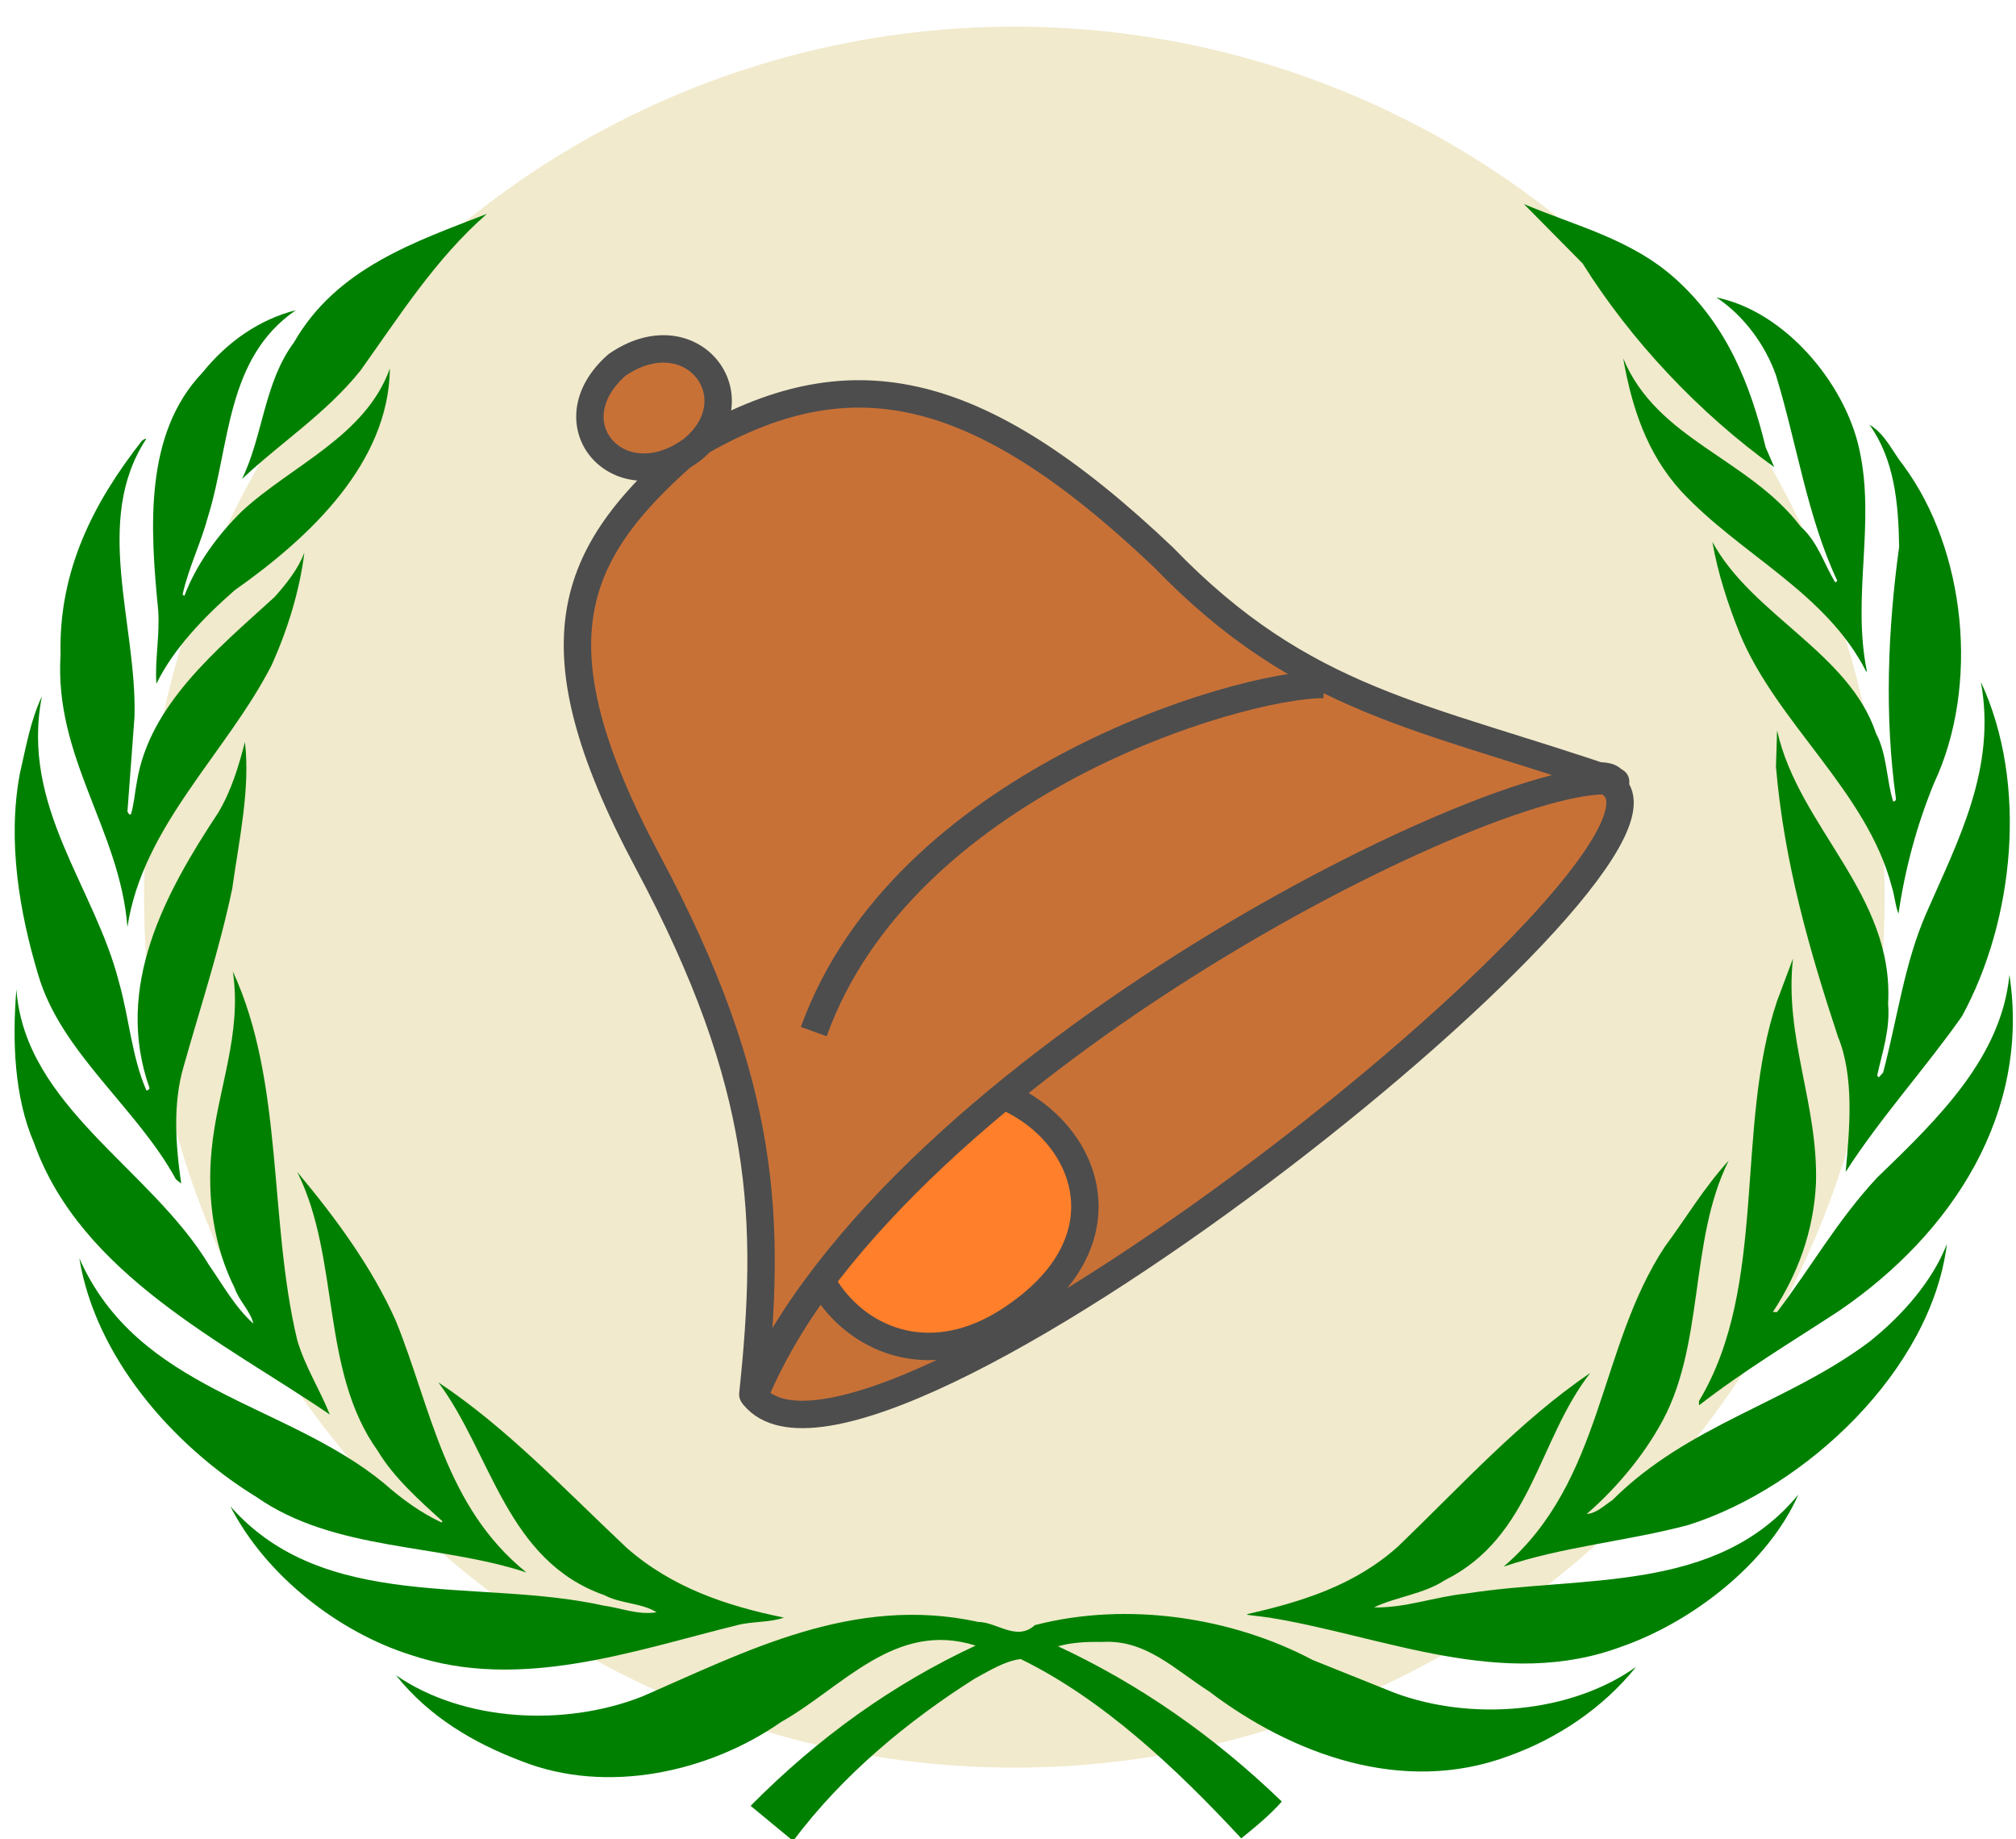<svg xmlns="http://www.w3.org/2000/svg" xmlns:svg="http://www.w3.org/2000/svg" xmlns:xlink="http://www.w3.org/1999/xlink" id="svg2" width="380.356" height="346.954" version="1.1" viewBox="0 0 356.584 325.269"><defs id="defs4"><filter id="filter4249" width="1.3" height="1.3" x="-.15" y="-.15" style="color-interpolation-filters:sRGB"><feTurbulence id="feTurbulence4251" baseFrequency=".04" numOctaves="5" result="result4" seed="0" type="fractalNoise"/><feDisplacementMap id="feDisplacementMap4253" in="SourceGraphic" in2="result4" result="result3" scale="10" xChannelSelector="R" yChannelSelector="G"/><feDiffuseLighting id="feDiffuseLighting4255" diffuseConstant="1" in="result4" lighting-color="#e9e6d7" result="result1" surfaceScale="2"><feDistantLight id="feDistantLight4257" azimuth="235" elevation="40"/></feDiffuseLighting><feComposite id="feComposite4259" in="result3" in2="result1" operator="in" result="result2"/><feComposite id="feComposite4261" in2="result1" k1="1.7" k2="0" k3="0" k4="0" operator="arithmetic" result="result5"/><feBlend id="feBlend4263" in="result5" in2="result3" mode="normal" result="fbSourceGraphic"/><feColorMatrix id="feColorMatrix4270" in="fbSourceGraphic" result="fbSourceGraphicAlpha" values="0 0 0 -1 0 0 0 0 -1 0 0 0 0 -1 0 0 0 0 1 0"/><feTurbulence id="feTurbulence4272" baseFrequency="0.01 0.11" in="fbSourceGraphic" numOctaves="2" seed="10" type="turbulence"/><feColorMatrix id="feColorMatrix4274" result="result5" values="1 0 0 0 0 0 1 0 0 0 0 0 1 0 0 0 0 0 1.3 0"/><feComposite id="feComposite4276" in="fbSourceGraphic" in2="result5" operator="out"/><feMorphology id="feMorphology4278" operator="dilate" radius="1.3" result="result3"/><feTurbulence id="feTurbulence4280" baseFrequency="0.08 0.05" numOctaves="3" result="result6" seed="7" type="fractalNoise"/><feGaussianBlur id="feGaussianBlur4282" result="result7" stdDeviation=".5"/><feDisplacementMap id="feDisplacementMap4284" in="result3" in2="result7" result="result4" scale="3" xChannelSelector="R" yChannelSelector="G"/><feComposite id="feComposite4286" in="result4" in2="result4" k1="1" k2="1" operator="arithmetic" result="result2"/><feBlend id="feBlend4288" in="result2" in2="result4" mode="normal" result="fbSourceGraphic"/><feColorMatrix id="feColorMatrix4290" in="fbSourceGraphic" result="fbSourceGraphicAlpha" values="0 0 0 -1 0 0 0 0 -1 0 0 0 0 -1 0 0 0 0 1 0"/><feTurbulence id="feTurbulence4292" baseFrequency="0.12 0.02" in="fbSourceGraphic" numOctaves="10" seed="10" type="fractalNoise"/><feColorMatrix id="feColorMatrix4294" result="result5" values="1 0 0 0 0 0 1 0 0 0 0 0 1 0 0 0 0 0 0.7 0"/><feComposite id="feComposite4296" in="fbSourceGraphic" in2="result5" operator="out"/><feMorphology id="feMorphology4298" operator="dilate" radius="1.3" result="result3"/><feTurbulence id="feTurbulence4300" baseFrequency="0.08 0.05" numOctaves="8" result="result91" seed="25" type="turbulence"/><feDisplacementMap id="feDisplacementMap4302" in="result3" in2="result91" result="result4" scale="5" xChannelSelector="R" yChannelSelector="G"/><feSpecularLighting id="feSpecularLighting4304" in="result4" lighting-color="#FFF" result="result1" specularConstant="1" specularExponent="35" surfaceScale="2"><feDistantLight id="feDistantLight4306" azimuth="235" elevation="75"/></feSpecularLighting><feComposite id="feComposite4308" in="result1" in2="result4" operator="in" result="result2"/><feComposite id="feComposite4310" in="result4" in2="result2" k2="1" k3="1" operator="arithmetic" result="result4"/><feBlend id="feBlend4312" in2="result4" mode="multiply" result="fbSourceGraphic"/><feColorMatrix id="feColorMatrix4314" in="fbSourceGraphic" result="fbSourceGraphicAlpha" values="0 0 0 -1 0 0 0 0 -1 0 0 0 0 -1 0 0 0 0 1 0"/><feGaussianBlur id="feGaussianBlur4316" in="fbSourceGraphic" result="result1" stdDeviation="2"/><feTurbulence id="feTurbulence4318" baseFrequency=".05" numOctaves="5" result="result0" type="fractalNoise"/><feDisplacementMap id="feDisplacementMap4320" in="result1" in2="result0" result="result2" scale="20" xChannelSelector="R" yChannelSelector="G"/><feGaussianBlur id="feGaussianBlur4322" in="result2" result="result4" stdDeviation="5"/><feComposite id="feComposite4324" in="result0" in2="result4" k1="1" k2=".5" k3="1" operator="arithmetic" result="result6"/><feComposite id="feComposite4326" in="result6" in2="result0" operator="in" result="result91"/><feComposite id="feComposite4328" in="result2" in2="result91" k1="1.5" operator="arithmetic" result="fbSourceGraphic"/><feColorMatrix id="feColorMatrix4330" in="fbSourceGraphic" result="fbSourceGraphicAlpha" values="0 0 0 -1 0 0 0 0 -1 0 0 0 0 -1 0 0 0 0 1 0"/><feTurbulence id="feTurbulence4332" baseFrequency=".037" in="fbSourceGraphic" numOctaves="3" result="result0"/><feSpecularLighting id="feSpecularLighting4334" result="result1" specularConstant="1" specularExponent="24.3" surfaceScale="2"><feDistantLight id="feDistantLight4336" azimuth="225" elevation="45"/></feSpecularLighting><feDiffuseLighting id="feDiffuseLighting4338" diffuseConstant="1.21" in="result0" result="result92" surfaceScale="3"><feDistantLight id="feDistantLight4340" azimuth="225" elevation="42"/></feDiffuseLighting><feBlend id="feBlend4342" in2="fbSourceGraphic" mode="multiply" result="result91"/><feComposite id="feComposite4344" in="result1" in2="result91" k2="1" k3="1" operator="arithmetic" result="result93"/><feComposite id="feComposite4346" in2="fbSourceGraphicAlpha" operator="in" result="result2"/></filter><linearGradient id="linearGradient556"><stop id="stop4732" offset="0" stop-color="#cc955d"/><stop id="stop4734" offset="1" stop-color="#ffdf32"/></linearGradient><linearGradient id="linearGradient562" x1="121.015" x2="26.966" y1="812.928" y2="812.927" gradientTransform="scale(2.103,0.476)" gradientUnits="userSpaceOnUse" spreadMethod="reflect"><stop id="stop4737" offset="0" stop-color="#cc5a5d"/><stop id="stop4739" offset="1" stop-color="#ffb712"/></linearGradient><linearGradient id="linearGradient561" x1="226.289" x2="68.628" y1="261.133" y2="263.855" gradientTransform="scale(1.136,0.88)" gradientUnits="userSpaceOnUse" spreadMethod="reflect" xlink:href="#linearGradient556"/><radialGradient id="radialGradient559" cx="122.405" cy="299.075" r="105.412" fx="122.405" fy="299.075" gradientTransform="scale(1.038,0.963)" gradientUnits="userSpaceOnUse" xlink:href="#linearGradient556"/><radialGradient id="radialGradient560" cx="215.979" cy="47.869" r="44.679" fx="215.979" fy="47.869" gradientTransform="scale(1.067,0.938)" gradientUnits="userSpaceOnUse" xlink:href="#linearGradient556"/><filter style="color-interpolation-filters:sRGB" id="filter4217"><feColorMatrix id="feColorMatrix4219" values="0.21 0.68 0.072 -0.05 0 0.21 0.68 0.072 -0.05 0 0.21 0.68 0.072 -0.05 0 0 0 0 1 0"/></filter><filter style="color-interpolation-filters:sRGB" id="filter4241"><feColorMatrix id="feColorMatrix4243" values="0.21 1.198 0.072 -0.05 0 0.21 1.198 0.072 -0.05 0 0.21 1.198 0.072 -0.05 0 0 0 0 1 0"/></filter><filter style="color-interpolation-filters:sRGB" id="filter4310"><feColorMatrix id="feColorMatrix4312" values="0.32 0.68 0.072 -0.05 0 0.32 0.68 0.072 -0.05 0 0.32 0.68 0.072 -0.05 0 0 0 0 1 0"/></filter></defs><g style="display:inline;opacity:1" id="layer2" transform="translate(-157.584,-173.53)"><circle id="path4236" cx="337" cy="332.177" r="153.933" style="display:inline;opacity:.655;fill:#decd87;stroke:none;stroke-width:2.135;filter:url(#filter4217)"/><g id="g4744" transform="matrix(0.485,0,0,0.485,219.792,210.152)" style="stroke:#4d4d4d;stroke-width:10;stroke-linejoin:round;filter:url(#filter4310)"><path id="path4746" d="m 71.203,379.747 c 3.956,64.082 393.197,47.468 384.493,3.955 20.57,-16.614 -258.703,-80.696 -384.493,-3.955 z" transform="matrix(0.809,-0.587,0.587,0.809,-133.76,168.142)" style="fill:#c87137;fill-rule:evenodd;stroke:#4d4d4d;stroke-width:10;stroke-linejoin:round"/><path id="path4748" d="m 170.095,371.836 c -70.411,0 -65.665,-92.564 -3.956,-93.355 62.5,0 79.114,94.146 3.956,93.355 z" transform="matrix(0.809,-0.587,0.587,0.809,-112.626,202.658)" style="fill:#ff7f2a;fill-rule:evenodd;stroke:#4d4d4d;stroke-width:10;stroke-linejoin:round"/><path id="path4750" d="M 71.203,378.956 C 185.918,312.5 430.38,354.43 457.278,382.911 414.557,321.994 382.121,292.722 371.836,219.936 354.431,125.792 321.203,92.563 257.912,86.234 198.576,90.981 166.931,107.595 154.272,199.367 141.613,291.139 113.924,331.488 71.203,378.956 Z" transform="matrix(0.809,-0.587,0.587,0.809,-133.76,168.142)" style="fill:#c87137;fill-rule:evenodd;stroke:#4d4d4d;stroke-width:10;stroke-linejoin:round"/><path id="path4752" d="m 255.538,87.025 c -32.437,0 -36.392,-37.975 -3.956,-41.139 33.228,0.791 34.019,39.557 3.956,41.139 z" transform="matrix(0.809,-0.587,0.587,0.809,-133.76,168.142)" style="fill:#c87137;fill-rule:evenodd;stroke:#4d4d4d;stroke-width:10;stroke-linejoin:round"/><path id="path4754" d="m 354.43,174.051 c -31.646,0 -153.481,36.392 -185.917,126.582" style="fill:none;stroke:#4d4d4d;stroke-width:10;stroke-linejoin:round"/></g></g><g style="display:inline" id="layer1" transform="translate(-157.584,-173.53)"><g id="g4160" transform="translate(-113.114,49.081)" style="filter:url(#filter4241)"><g style="fill:green" id="g4162"><path id="path4164" d="m 569.386,394.109 c -10.774,2.885 -22.271,3.813 -32.735,7.381 17.723,-15.196 16.711,-38.708 28.535,-56.606 3.767,-5.067 6.88,-10.379 11.271,-15.188 -7.192,14.428 -4.073,33.146 -12.336,47.147 -3.181,5.562 -7.729,10.957 -12.76,15.325 1.644,-0.061 3.082,-1.484 4.527,-2.435 13.421,-13.393 30.954,-17.138 45.472,-28.019 5.815,-4.634 11.142,-10.706 13.698,-17.273 -2.747,22.22 -24.853,43.046 -45.672,49.666 l 0,0 z"/><path id="path4166" d="m 617.735,304.146 c -6.566,9.344 -14.51,18.042 -20.576,27.538 0.677,-7.519 1.567,-16.764 -1.361,-23.886 -5.075,-15.337 -9.534,-30.909 -10.973,-47.741 l 0.198,-6.437 c 3.819,17.189 20.705,29.006 19.64,48.287 0.387,4.673 -1.059,8.646 -1.934,12.755 l 0.29,0.304 0.761,-0.853 c 2.504,-9.458 3.768,-19.403 7.661,-28.228 5.533,-12.698 12.442,-25.514 9.627,-40.846 8.416,18.076 5.866,42.228 -3.333,59.105 l 0,0 z"/><path id="path4168" d="m 607.371,206.758 c 11.072,15.005 13.499,38.918 5.435,56.13 -3.006,7.294 -5.129,15.066 -6.31,23.14 -0.563,-1.393 -0.692,-3.265 -1.195,-4.816 -4.404,-16.848 -20.338,-28.854 -26.891,-44.739 -2.078,-5.194 -3.85,-10.562 -4.832,-16.2 7.002,12.95 24.258,19.639 28.961,33.911 1.927,3.609 1.818,8.119 3.014,12 0.251,0 0.502,-0.187 0.502,-0.441 -2.07,-14.701 -1.438,-30.087 0.557,-44.606 -0.115,-7.864 -0.883,-15.493 -5.252,-21.58 2.802,1.632 4.063,4.768 6.012,7.203 l 0,0 z"/><path id="path4170" d="m 599.564,203.877 c 2.908,13.149 -1.34,25.955 1.332,39.23 l -0.1,0.114 c -7.153,-14.066 -22.34,-20.705 -32.789,-31.963 -6.056,-6.681 -8.688,-14.823 -10.203,-23.444 5.987,14.435 22.144,17.615 31.419,29.779 3.104,2.804 4.116,6.689 6.117,9.869 l 0.327,-0.316 c -5.334,-11.387 -7.121,-24.201 -10.843,-36.345 -1.863,-5.262 -5.562,-10.433 -10.523,-13.75 12.176,2.488 22.729,15.2 25.263,26.827 l 0,0 z"/><path id="path4172" d="m 567.012,173.722 c 9.17,8.207 13.317,18.834 15.995,29.844 l 1.515,3.497 c -13.31,-9.572 -25.4,-22.44 -33.899,-36.03 l -10.38,-10.501 c 9.125,3.869 18.963,6.179 26.77,13.19 l 0,0 z"/><path id="path4174" d="m 356.806,162.274 c -9.2,8.065 -15.581,18.266 -22.406,27.777 -6.118,7.575 -13.944,12.57 -20.88,19.084 3.744,-7.762 3.881,-17.033 9.191,-24.163 7.557,-13.184 21.569,-17.822 34.095,-22.699 l 0,0 z"/><path id="path4176" d="m 306.492,190.36 c 4.475,-5.562 10.147,-9.428 16.531,-11.061 -12.396,8.515 -11.589,23.775 -15.519,36.46 -1.253,4.691 -3.429,9.013 -4.513,13.821 l 0.315,0.251 c 2.062,-5.436 5.688,-10.572 10.212,-15.008 8.804,-8.127 21.827,-13.192 26.142,-25.214 -0.197,16.706 -14.134,29.84 -27.469,39.229 -5.499,4.824 -10.802,10.322 -13.83,16.524 -0.297,-4.215 0.623,-8.447 0.323,-12.962 -1.45,-14.584 -2.504,-31.229 7.807,-42.042 l 0,0 z"/><path id="path4178" d="m 281.412,240.228 c -0.373,-14.778 5.761,-26.842 14.404,-37.853 0.251,-0.125 0.43,-0.376 0.753,-0.316 -9.515,14.459 -1.644,32.67 -2.077,49.11 l -1.255,16.832 c 0.187,0.122 0.187,0.628 0.628,0.434 0.562,-1.876 0.685,-3.881 1.061,-5.811 2.241,-13.577 14.032,-23.211 24.331,-32.594 2.199,-2.454 4.144,-4.946 5.273,-7.826 -0.841,6.76 -2.96,13.579 -5.765,19.831 -8.016,15.632 -22.823,28.458 -25.528,46.354 -1.312,-17.15 -12.989,-29.973 -11.825,-48.162 l 0,0 z"/><path id="path4180" d="m 274.214,261.243 c 1.065,-4.622 1.88,-9.405 3.892,-13.646 -3.812,19.537 9.329,33.614 13.64,50.549 1.804,6.334 2.245,13.137 4.824,19.08 0.24,0.13 0.449,-0.121 0.598,-0.312 -6.418,-17.989 2.847,-34.706 12.156,-48.791 2.264,-3.816 3.568,-8.066 4.694,-12.453 0.989,8.142 -1.069,17.518 -2.252,25.971 -2.264,10.756 -5.643,20.956 -8.584,31.393 -1.936,6.521 -1.427,13.879 -0.433,20.712 L 301.816,333 c -6.825,-12.586 -20.34,-22.402 -24.354,-36.152 -3.303,-10.962 -5.498,-23.66 -3.249,-35.605 l 0,0 z"/><path id="path4182" d="m 273.598,299.401 c 1.503,20.708 23.771,31.65 34.094,48.794 2.442,3.508 4.562,7.389 7.825,10.325 -0.51,-2.206 -2.568,-4.062 -3.324,-6.322 -3.611,-7.19 -4.928,-15.759 -4.06,-24.449 1,-10.577 5.437,-20.393 3.743,-31.518 9.07,19.557 6.315,43.967 11.387,65.158 1.328,4.635 4.011,8.773 5.769,13.203 -18.636,-12.692 -44.047,-24.769 -52.314,-48.03 -3.484,-8.021 -3.873,-17.95 -3.119,-27.161 l 0,0 z"/><path id="path4184" d="m 284.729,346.955 c 10.391,23.506 36.414,25.453 53.862,39.767 3.211,2.846 6.575,5.266 10.2,6.954 l 0.187,-0.189 c -4.006,-3.622 -8.64,-7.747 -11.444,-12.441 -10.212,-14.199 -6.62,-34.09 -14.271,-49.361 6.952,8.316 13.274,16.961 17.472,26.396 6.243,15.401 8.629,32.797 23.075,44.439 -15.634,-5.152 -33.949,-3.713 -47.748,-13.339 -15.066,-9.26 -28.513,-24.966 -31.332,-42.224 l 0,0 z"/><path id="path4186" d="m 311.435,390.807 c 16.66,18.948 43.883,12.625 66.075,17.584 3.135,0.428 6.004,1.684 9.326,1.174 -2.646,-1.674 -6.316,-1.492 -9.204,-3.014 -17.396,-6.111 -19.947,-24.944 -29.391,-37.643 12.064,8.012 22.207,18.817 33.337,29.288 8,7.008 17.63,10.242 27.776,12.305 -2.438,0.891 -5.635,0.646 -8.252,1.332 -18.229,4.482 -38.48,11.809 -57.812,5.25 -12.567,-3.957 -25.533,-13.895 -31.856,-26.276 l 0,0 z"/><path id="path4188" d="m 537.557,434.973 c -18.773,7.006 -38.366,-0.32 -53.029,-11.439 -5.937,-3.773 -11.17,-9.207 -18.849,-8.727 -2.785,-0.053 -5.471,0.084 -7.838,0.768 14.245,6.629 27.478,15.768 39.576,27.455 -2.039,2.328 -4.68,4.506 -7.167,6.514 -11.659,-12.562 -24.571,-24.654 -39.028,-31.717 -2.831,0.367 -5.524,2.07 -8.077,3.441 -11.77,7.441 -23.407,17.014 -32.157,28.732 l -7.519,-6.209 c 12,-12.139 25.273,-21.588 39.794,-28.338 -14.269,-4.52 -23.582,7.434 -34.413,13.514 -12.621,8.812 -30.772,12.951 -46.025,6.871 -8.203,-3.111 -16.15,-7.693 -22.09,-15.141 12.004,8.27 29.882,9.137 43.533,3.766 18.318,-7.945 37.354,-18.018 59.437,-13.201 3.446,0.06 6.795,3.492 10.051,0.57 16.413,-4.262 34.995,-1.332 49.126,6.17 l 14.564,5.838 c 13.537,5.006 31.039,3.621 42.643,-4.627 -5.966,7.426 -14.115,12.746 -22.531,15.76 l 0,0 z"/><path id="path4190" d="m 557.675,415.575 c -21.078,7.959 -42.283,-1.811 -62.479,-5.074 l -3.889,-0.494 0,-0.123 c 9.657,-2.191 19.031,-5.066 26.718,-12.006 11.321,-10.882 21.396,-22.083 33.968,-30.659 -9.323,11.954 -10.312,28.969 -25.713,36.655 -3.812,2.494 -8.622,2.936 -12.556,4.824 5.609,0.121 10.745,-1.889 16.3,-2.451 20.652,-3.242 44.278,0.084 58.767,-17.509 -5.379,12.259 -18.85,22.525 -31.115,26.837 l 0,0 z"/><path id="path4192" d="m 595.973,356.269 c -8.324,5.448 -16.762,10.501 -24.761,16.695 l 0,-0.761 c 12.252,-20.362 6.263,-48.335 13.812,-70.744 l 2.815,-7.507 c -1.575,13.96 4.488,25.785 4.062,39.793 -0.426,8.462 -3.188,15.965 -7.631,22.722 l 0.753,0 c 6.003,-7.884 10.69,-16.269 17.706,-23.778 10.89,-10.501 21.961,-21.269 23.391,-35.841 3.698,24.327 -9.952,45.648 -30.147,59.421 l 0,0 z"/></g></g></g></svg>